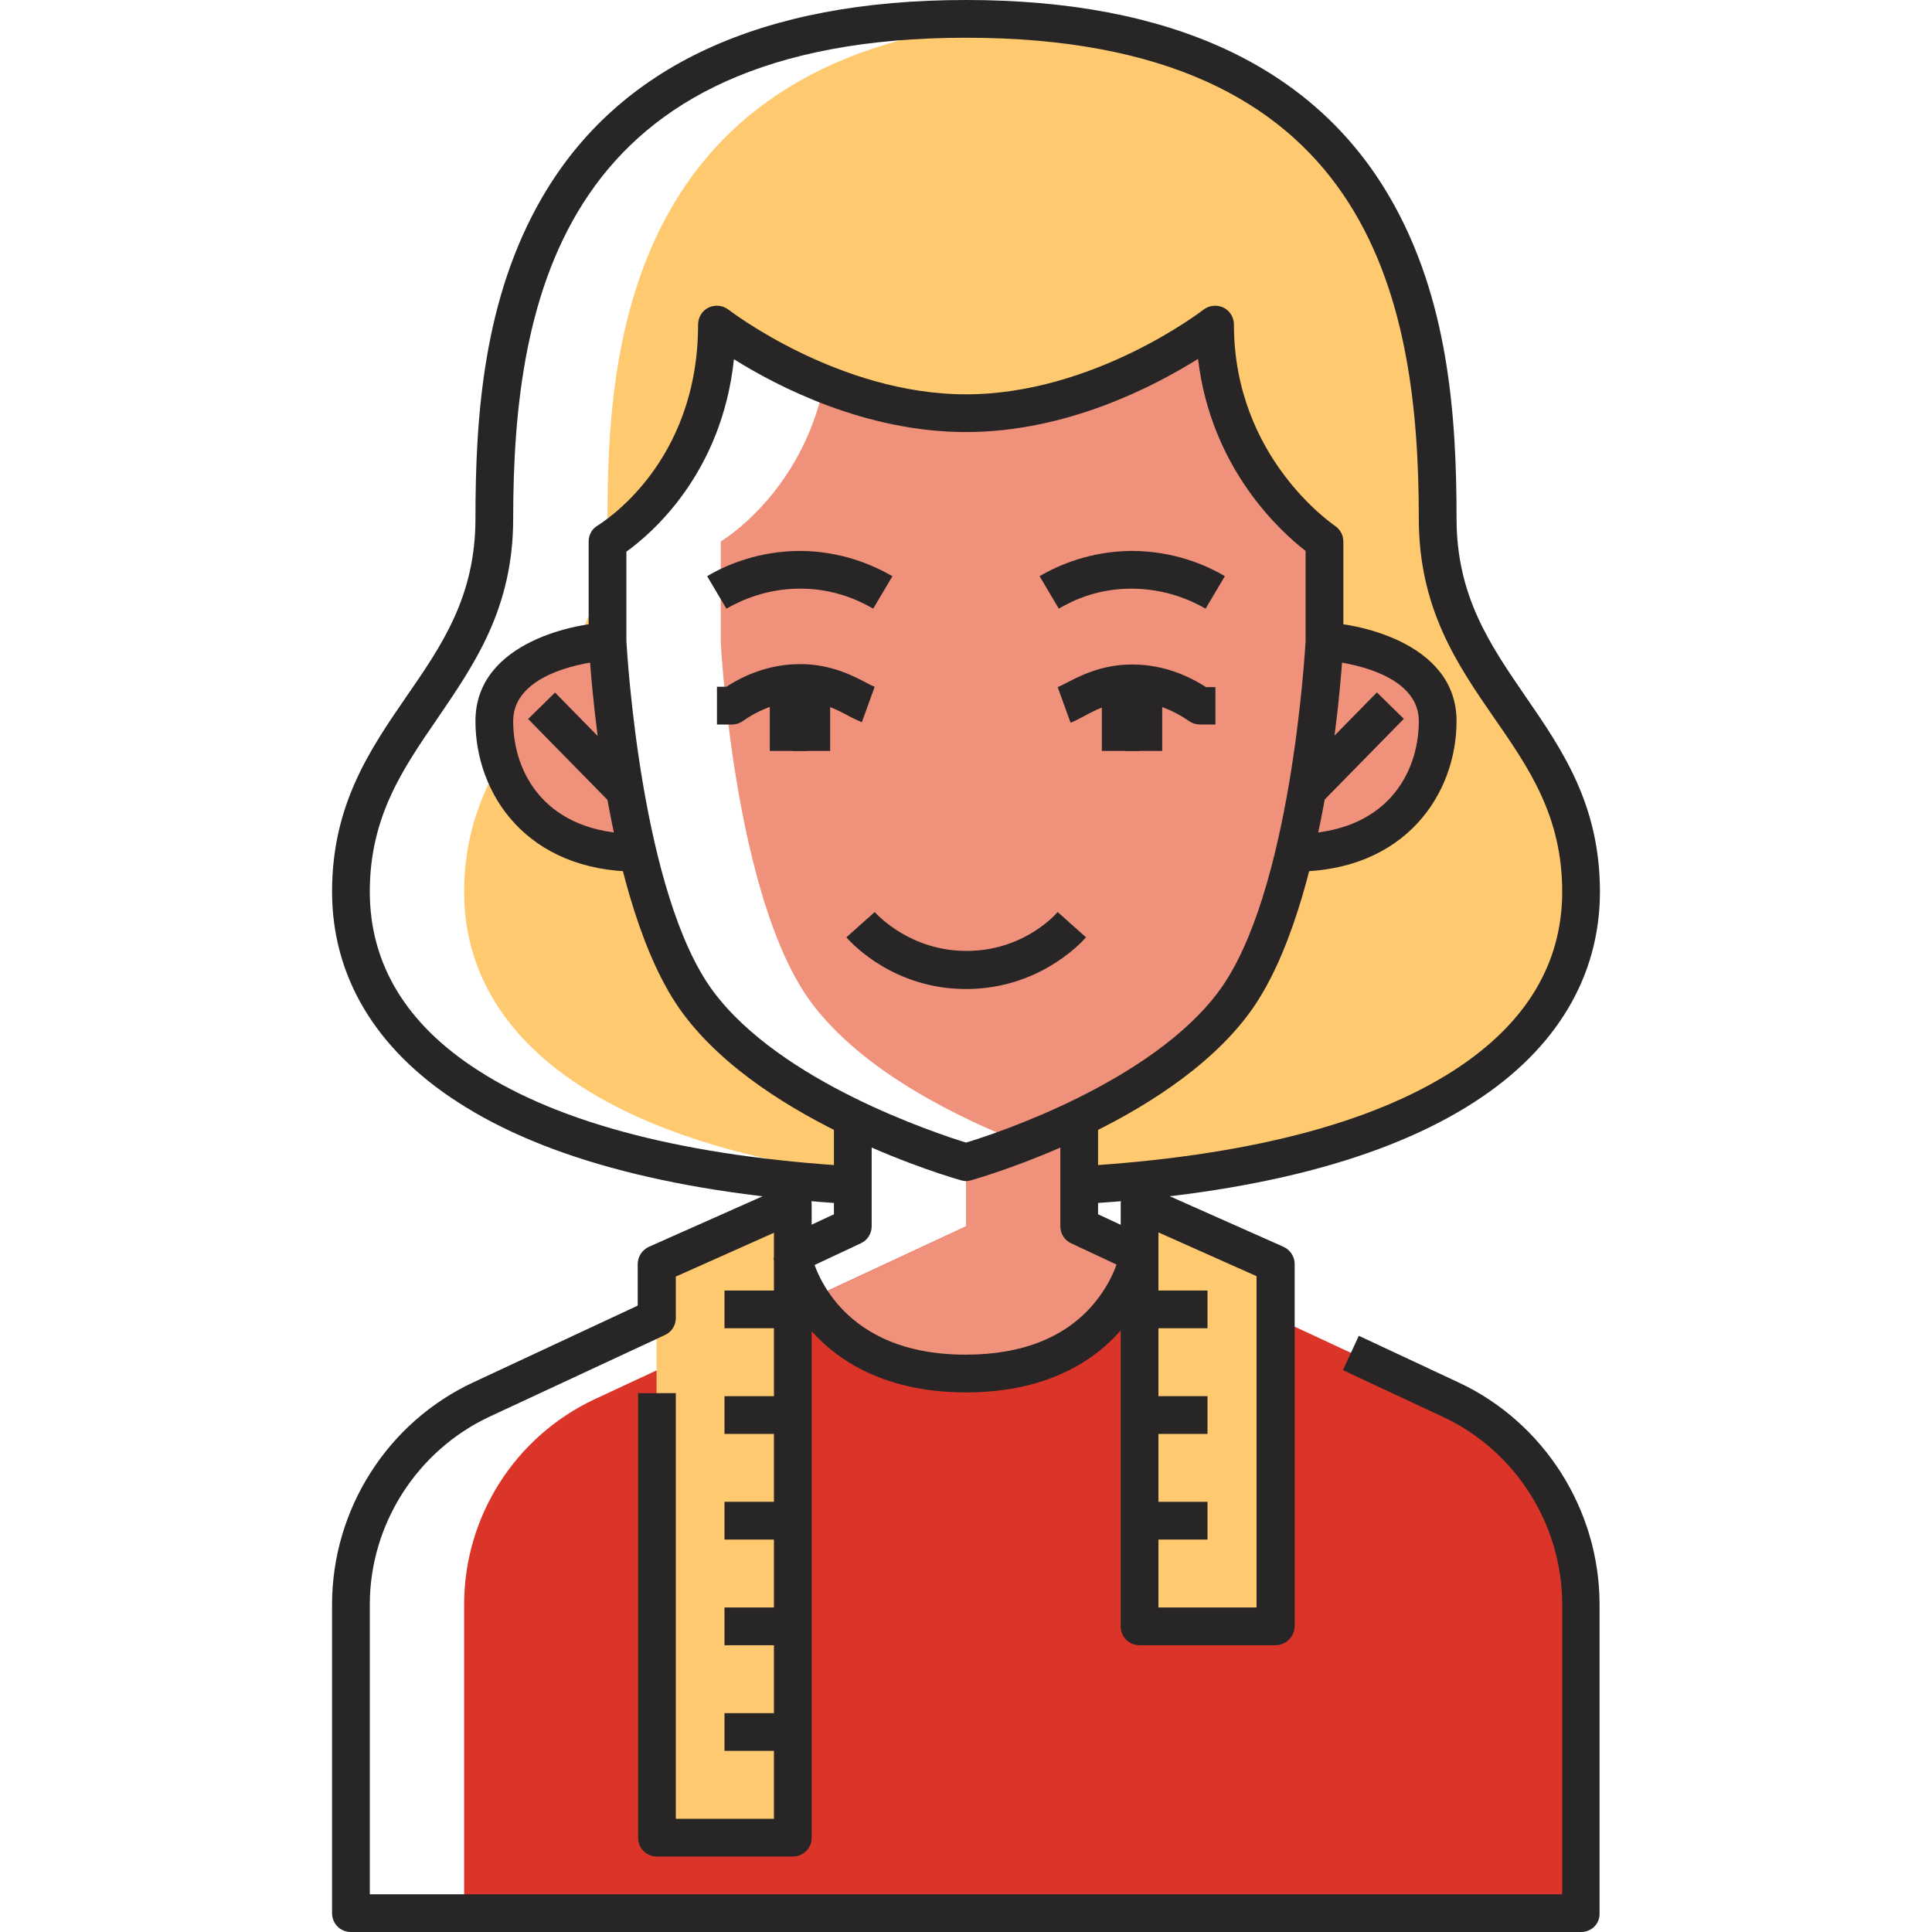 <svg xmlns="http://www.w3.org/2000/svg" viewBox="0 0 512 512" id="tailor"><path fill="#ffc96f" d="M226 311.2v-14.9c-14.6-7-31-17.2-41-30.7-20.6-27.8-24-95.7-24-95.7v-26.5s29-17 29-57.5c0 0 30 23.5 66 23.5S322 86 322 86c0 38.5 29 57.5 29 57.5V170s-3.4 67.8-24 95.7c-10 13.4-26.4 23.6-41 30.7v17.8c94.9-5.6 133-38.6 133-77.8 0-43.2-38-54.7-38-98.9 0-42.2-3.7-124.9-110-132-106.3 7.1-110 89.7-110 132 0 44.1-38 55.7-38 98.9 0 34.8 30 64.6 103 74.8z"></path><path fill="#f0917b" d="M351 170c3.9 0 30 3 30 21.1S368.5 226 343 226l8-56z"></path><path fill="#f0917b" d="M351 143.5V170s-3.4 67.8-24 95.7c-13.6 18.4-39.6 30.8-56 37.2-16.5-6.4-42.3-18.8-56-37.2-20.6-27.8-24-95.7-24-95.7v-26.5s21.4-12.6 27.4-41.8c10.7 4.3 23.7 7.8 37.6 7.8 36 0 66-23.5 66-23.5 0 38.5 29 57.5 29 57.5z"></path><path fill="#db3529" d="M384.4 370.8 286 325v-28.7c-16.2 7.8-30 11.7-30 11.7v17l-98.4 45.8c-21.1 9.9-34.6 31.1-34.6 54.4V507h296v-81.8c0-23.3-13.5-44.5-34.6-54.4z"></path><path fill="#f0917b" d="M214.9 344.2c5.6 9 17.3 19.8 41.1 19.8 40.5 0 46-31.5 46-31.5l-16-7.5v-28.7c-16.2 7.8-30 11.7-30 11.7v17l-41.1 19.2zM161 170c-3.9 0-30 3-30 21.1s12.5 34.9 38 34.9c-6.6-27.6-8-56-8-56z"></path><path fill="#ffc96f" d="m210 319-36 16v152h36zM302 319l36 16v96h-36z"></path><path fill="#272525" d="m147.094 183.537 22.13 22.556-7.138 7.004-22.13-22.557zM364.89 183.497l7.138 7.003-22.128 22.558-7.14-7.003zM256 262.1c-18.6 0-29.7-11.4-31.7-13.7l7.5-6.7c1 1.1 9.7 10.3 24.3 10.3h.3c14.1-.1 22.4-8.6 23.9-10.3l7.5 6.7c-2 2.3-13 13.5-31.3 13.7h-.5zm-63.5-100.8-5.1-8.6c5.2-3.1 13.8-6.7 24.8-6.7 10.8.1 19.1 3.7 24.3 6.7l-5.1 8.6c-4.1-2.4-10.7-5.3-19.2-5.3h-.2c-8.6 0-15.3 2.9-19.5 5.3zM204 181h10v18h-10z"></path><path fill="#272525" d="M210 181h10v18h-10z"></path><path fill="#272525" d="M194 192h-4v-10h2.5c6-3.9 12.7-6 19.5-6h.2c8.1 0 14.1 3.2 17.7 5.1.7.4 1.6.8 1.9.9l-3.4 9.4c-1-.4-2-.9-3.2-1.5-3.1-1.7-7.4-4-12.9-4h-.1c-5.2 0-10.5 1.8-15.2 5.1-1 .7-2 1-3 1zm125.5-30.7c-4.2-2.4-10.9-5.3-19.7-5.3-8.6 0-15.2 2.9-19.2 5.3l-5.1-8.6c5.1-3 13.5-6.6 24.3-6.7 11 0 19.6 3.6 24.8 6.7l-5.1 8.6zM298 181h10v18h-10z"></path><path fill="#272525" d="M292 181h10v18h-10z"></path><path fill="#272525" d="M322 192h-4c-1 0-2-.3-2.9-.9-4.7-3.3-9.9-5.1-15.2-5.1h-.1c-5.6 0-9.8 2.3-12.9 4-1.2.6-2.2 1.2-3.2 1.5l-3.4-9.4c.3-.1 1.2-.6 1.9-.9 3.6-1.9 9.6-5.1 17.7-5.1h.2c6.8 0 13.5 2.1 19.5 6h2.5v9.9zm-153 39c-29.5 0-43-20.7-43-39.9 0-21.5 28.1-26.1 35-26.1v10c-.3 0-25 1.7-25 16.1 0 13.8 8.6 29.9 33 29.9v10zm174 0v-10c24.4 0 33-16.1 33-29.9 0-14.4-24.8-16.1-25-16.1v-10c6.9 0 35 4.6 35 26.1 0 19.2-13.5 39.9-43 39.9zM192 454h18v10h-18zM192 426h18v10h-18zM192 398h18v10h-18zM192 370h18v10h-18zM192 342h18v10h-18zM338 436h-36c-2.8 0-5-2.2-5-5V319c0-1.7.9-3.3 2.3-4.2 1.4-.9 3.2-1.1 4.8-.4l36 16c1.8.8 3 2.6 3 4.6v96c-.1 2.8-2.3 5-5.1 5zm-31-10h26v-87.8l-26-11.6V426z"></path><path fill="#272525" d="M302 398h18v10h-18zM302 370h18v10h-18zM302 342h18v10h-18z"></path><path fill="#272525" d="M256 369c-22.9 0-35.5-9.6-42.1-17.6-7.2-8.8-8.8-17.7-8.9-18.1l9.8-1.7c.2 1.1 5.5 27.4 41.1 27.4 15.2 0 26.8-4.7 34.3-13.9 5.5-6.7 6.7-13.4 6.8-13.5l9.9 1.7c-.1.4-1.7 9.3-8.9 18.1-6.5 8-19.1 17.6-42 17.6zm0-56c-.5 0-.9-.1-1.3-.2-2.1-.6-51.9-14.8-73.7-44.2-21.3-28.7-24.8-95.6-25-98.4v-26.7c0-1.8.9-3.4 2.5-4.3 1-.7 26.5-16.2 26.5-53.2 0-1.9 1.1-3.7 2.8-4.5s3.8-.6 5.3.6c.3.2 29.1 22.4 62.9 22.4 33.9 0 62.6-22.2 62.9-22.4 1.5-1.2 3.6-1.4 5.3-.6 1.7.8 2.8 2.6 2.8 4.5 0 35.4 26.5 53.1 26.7 53.3 1.4.9 2.3 2.5 2.3 4.2v26.7c-.1 2.8-3.7 69.7-25 98.4-21.8 29.4-71.6 43.6-73.7 44.2-.4.1-.8.2-1.3.2zm-90-143.1c.2 3.2 3.9 67.1 23 92.8 17.9 24.1 59 37.6 67 40.1 8-2.4 49.1-16 67-40.1 19.1-25.8 22.8-89.7 23-92.8V146c-6.6-5.1-25.1-21.8-28.5-50.9-11.5 7.2-34.7 19.4-61.5 19.4-26.7 0-50-12.1-61.5-19.3-3.2 30.2-21.7 46.1-28.5 51v23.7z"></path><path fill="#272525" d="m212.1 337-4.2-9.1 13.1-6.1v-25.5h10V325c0 1.9-1.1 3.7-2.9 4.5l-16 7.5z"></path><path fill="#272525" d="M419 512H93c-2.8 0-5-2.2-5-5v-81.8c0-25.2 14.7-48.3 37.5-58.9L169 346v-11c0-2 1.2-3.8 3-4.6l36-16c1.5-.7 3.3-.5 4.8.4 1.4.9 2.3 2.5 2.3 4.2v168c0 2.8-2.2 5-5 5h-36c-2.8 0-5-2.2-5-5V369.2h10V482h26V326.7l-26 11.6v11c0 1.9-1.1 3.7-2.9 4.5l-46.4 21.6c-19.3 9-31.8 28.6-31.8 49.8V502h316v-76.8c0-21.3-12.5-40.9-31.8-49.8l-26.3-12.3 4.2-9.1 26.3 12.3c22.8 10.6 37.5 33.8 37.5 58.9V507c.1 2.8-2.1 5-4.9 5zM299.9 337l-16-7.5c-1.8-.8-2.9-2.6-2.9-4.5v-28.7h10v25.5l13.1 6.1-4.2 9.1z"></path><path fill="#272525" d="m286.3 319.1-.6-10c44-2.6 77.6-11.2 99.7-25.5 19-12.3 28.6-28.2 28.6-47.3 0-19.9-8.7-32.6-18-46-9.9-14.3-20-29.1-20-52.9C376 78.1 362.4 10 256 10S136 78.1 136 137.4c0 23.8-10.2 38.5-20 52.9-9.2 13.4-18 26.1-18 46 0 19.1 9.6 35.1 28.6 47.3 22.1 14.3 55.6 22.9 99.7 25.5l-.6 10c-45.8-2.7-81-11.8-104.5-27.1C99.5 278 88 258.7 88 236.3c0-23 10-37.6 19.7-51.7 9.4-13.6 18.3-26.5 18.3-47.2 0-27.1 2.1-58.4 17.8-85.3C164 17.5 201.8 0 256 0s92 17.5 112.2 52.1C383.9 79 386 110.3 386 137.4c0 20.6 8.9 33.5 18.3 47.2 9.7 14.1 19.7 28.6 19.7 51.7 0 22.4-11.5 41.7-33.2 55.7-23.6 15.3-58.7 24.4-104.5 27.1z"></path></svg>